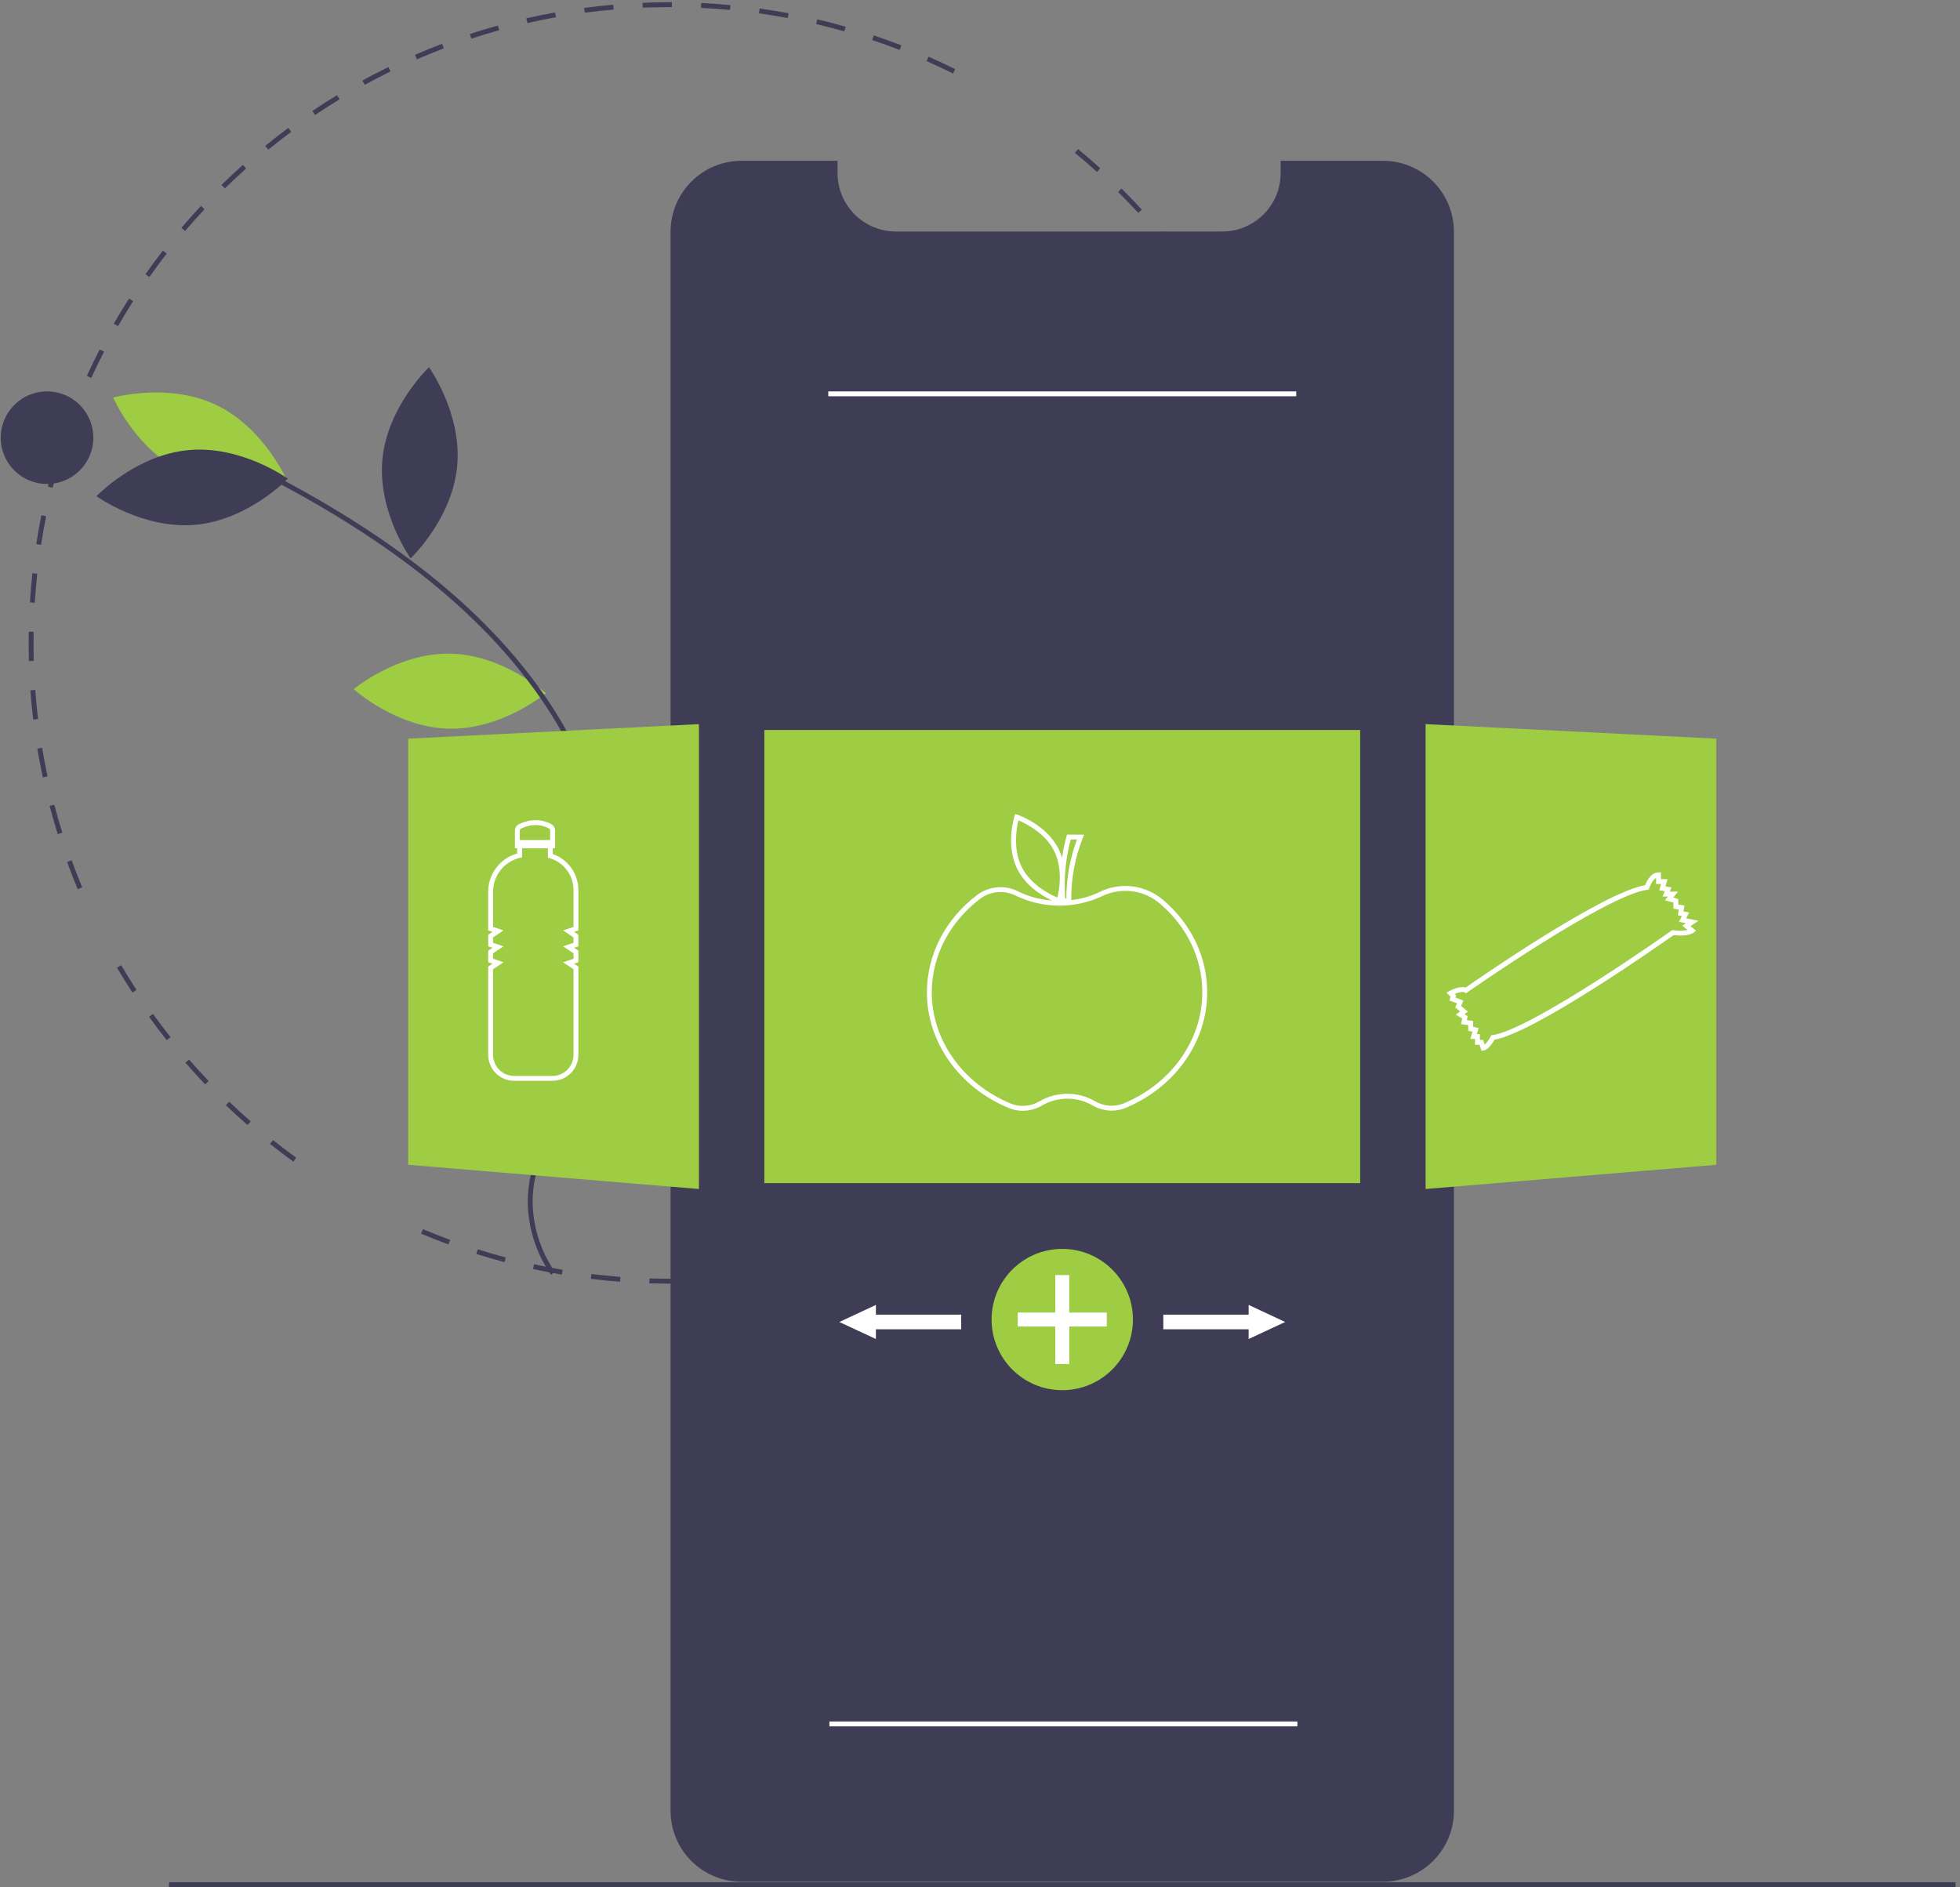 <svg width="404" height="389" viewBox="0 0 404 389" fill="none" xmlns="http://www.w3.org/2000/svg">
<rect x="0" y="0" width="404" height="389" fill="#808080" stroke="none"/>
<path d="M138.035 264.595C136.641 264.595 135.233 264.573 133.851 264.53L133.882 263.526C135.867 263.588 137.892 263.605 139.886 263.578L139.899 264.582C139.279 264.59 138.657 264.595 138.035 264.595ZM145.945 264.362L145.886 263.359C147.873 263.242 149.886 263.078 151.869 262.87L151.974 263.868C149.976 264.078 147.948 264.244 145.945 264.362ZM127.811 264.205C125.807 264.052 123.781 263.851 121.791 263.607L121.914 262.61C123.889 262.852 125.898 263.052 127.887 263.204L127.811 264.205ZM157.973 263.101L157.823 262.109C159.798 261.809 161.787 261.461 163.736 261.074L163.931 262.059C161.968 262.449 159.963 262.799 157.973 263.101ZM115.806 262.734C113.826 262.398 111.827 262.013 109.866 261.587L110.079 260.606C112.026 261.028 114.009 261.411 115.973 261.743L115.806 262.734ZM169.836 260.744L169.595 259.769C171.533 259.29 173.483 258.761 175.389 258.196L175.674 259.159C173.753 259.728 171.79 260.262 169.836 260.744ZM103.986 260.169C102.044 259.652 100.089 259.084 98.177 258.48L98.48 257.523C100.377 258.122 102.317 258.686 104.244 259.198L103.986 260.169ZM181.432 257.306L181.103 256.357C182.984 255.704 184.876 254.997 186.727 254.257L187.1 255.189C185.235 255.935 183.328 256.647 181.432 257.306H181.432ZM92.437 256.519C90.551 255.826 88.653 255.078 86.797 254.297L87.187 253.371C89.029 254.147 90.912 254.889 92.784 255.577L92.437 256.519ZM192.65 252.819L192.234 251.905C194.041 251.085 195.856 250.209 197.631 249.302L198.088 250.197C196.3 251.11 194.47 251.993 192.65 252.819H192.65ZM203.401 247.327L202.903 246.455C204.635 245.467 206.365 244.428 208.042 243.367L208.579 244.216C206.889 245.285 205.147 246.332 203.401 247.327H203.401ZM213.611 240.87L213.036 240.047C214.667 238.908 216.295 237.715 217.874 236.502L218.486 237.298C216.895 238.521 215.255 239.723 213.611 240.87ZM60.471 239.456C58.849 238.279 57.229 237.045 55.655 235.789L56.282 235.005C57.844 236.251 59.452 237.475 61.061 238.643L60.471 239.456ZM223.195 233.508L222.547 232.74C224.068 231.457 225.581 230.121 227.045 228.768L227.727 229.505C226.252 230.869 224.727 232.216 223.195 233.508H223.195ZM51.013 231.908C49.503 230.586 48.002 229.211 46.554 227.821L47.249 227.096C48.687 228.476 50.176 229.841 51.675 231.153L51.013 231.908ZM232.073 225.299L231.358 224.594C232.76 223.174 234.146 221.705 235.478 220.228L236.225 220.9C234.883 222.389 233.486 223.869 232.073 225.299ZM42.286 223.536C40.9 222.079 39.531 220.574 38.218 219.062L38.977 218.404C40.28 219.905 41.638 221.398 43.014 222.843L42.286 223.536ZM240.172 216.315L239.396 215.678C240.662 214.137 241.909 212.548 243.102 210.953L243.907 211.554C242.704 213.161 241.448 214.763 240.172 216.315L240.172 216.315ZM34.359 214.408C33.115 212.837 31.889 211.214 30.717 209.586L31.532 208.999C32.696 210.615 33.912 212.225 35.147 213.786L34.359 214.408ZM247.421 206.627L246.589 206.063C247.71 204.414 248.808 202.716 249.851 201.017L250.708 201.543C249.655 203.255 248.549 204.965 247.421 206.627L247.421 206.627ZM27.3 204.603C26.205 202.926 25.134 201.2 24.115 199.471L24.98 198.962C25.992 200.676 27.055 202.39 28.142 204.054L27.3 204.603ZM253.758 196.312L252.879 195.827C253.844 194.082 254.781 192.29 255.665 190.501L256.566 190.946C255.675 192.749 254.73 194.554 253.758 196.312ZM259.124 185.456L258.204 185.052C259.004 183.225 259.773 181.353 260.489 179.49L261.427 179.849C260.706 181.728 259.931 183.614 259.124 185.456ZM16.019 183.289C15.248 181.441 14.511 179.55 13.826 177.669L14.771 177.326C15.45 179.193 16.182 181.069 16.946 182.902L16.019 183.289ZM263.469 174.141L262.515 173.826C263.142 171.937 263.734 170.007 264.274 168.088L265.241 168.36C264.697 170.294 264.1 172.239 263.469 174.141ZM11.891 171.941C11.293 170.027 10.731 168.072 10.221 166.129L11.193 165.874C11.699 167.802 12.257 169.742 12.85 171.641L11.891 171.941ZM266.744 162.503L265.765 162.275C266.215 160.34 266.626 158.363 266.988 156.401L267.976 156.582C267.612 158.56 267.197 160.552 266.744 162.503V162.503ZM8.822 160.246C8.403 158.285 8.024 156.286 7.695 154.306L8.686 154.141C9.013 156.107 9.389 158.09 9.805 160.036L8.822 160.246ZM268.933 150.613L267.937 150.477C268.208 148.51 268.436 146.504 268.616 144.515L269.617 144.605C269.435 146.61 269.205 148.631 268.933 150.613V150.613ZM6.842 148.32C6.605 146.332 6.411 144.307 6.264 142.302L7.266 142.229C7.411 144.219 7.605 146.228 7.84 148.201L6.842 148.32ZM270.026 138.574L269.022 138.529C269.112 136.539 269.157 134.52 269.157 132.53H270.162C270.162 134.536 270.116 136.569 270.026 138.574ZM5.959 136.263C5.925 135.032 5.907 133.775 5.907 132.53C5.907 131.757 5.914 130.986 5.927 130.216L6.932 130.233C6.919 130.997 6.912 131.763 6.912 132.53C6.912 133.766 6.93 135.013 6.964 136.236L5.959 136.263ZM7.17 124.238L6.168 124.175C6.293 122.168 6.466 120.142 6.682 118.151L7.681 118.259C7.466 120.235 7.295 122.246 7.17 124.238H7.17ZM268.508 118.111C268.308 116.131 268.032 115.166 267.74 113.194L268.734 113.048C269.028 115.034 269.279 116.55 269.482 118.545L268.508 118.111ZM8.463 112.31L7.47 112.157C7.778 110.17 8.135 108.168 8.533 106.204L9.518 106.404C9.123 108.352 8.768 110.339 8.463 112.31ZM266.726 107.281C266.343 105.322 265.911 103.35 265.441 101.42L266.417 101.182C266.89 103.127 267.326 105.115 267.712 107.088L266.726 107.281ZM10.843 100.552L9.868 100.307C10.356 98.362 10.896 96.401 11.474 94.478L12.437 94.767C11.863 96.675 11.327 98.621 10.843 100.552ZM263.886 95.624C263.326 93.712 262.714 91.788 262.067 89.906L263.017 89.579C263.669 91.476 264.286 93.415 264.851 95.341L263.886 95.624ZM14.302 89.046L13.354 88.713C14.021 86.814 14.742 84.906 15.496 83.043L16.428 83.419C15.68 85.269 14.964 87.162 14.302 89.046ZM259.985 84.278C259.252 82.43 258.467 80.575 257.651 78.764L258.568 78.352C259.39 80.176 260.18 82.045 260.919 83.908L259.985 84.278ZM18.811 77.899L17.898 77.48C18.737 75.653 19.631 73.822 20.553 72.036L21.446 72.496C20.53 74.269 19.644 76.086 18.811 77.899ZM255.067 73.362C254.168 71.589 253.215 69.812 252.235 68.082L253.11 67.587C254.097 69.331 255.057 71.121 255.963 72.908L255.067 73.362ZM24.326 67.221L23.455 66.72C24.457 64.98 25.515 63.239 26.597 61.545L27.444 62.085C26.37 63.767 25.32 65.495 24.326 67.221ZM249.164 62.935C248.103 61.246 246.991 59.563 245.86 57.933L246.685 57.361C247.825 59.003 248.945 60.699 250.015 62.401L249.164 62.935ZM30.793 57.098L29.972 56.52C31.13 54.878 32.341 53.241 33.572 51.655L34.366 52.271C33.145 53.845 31.942 55.469 30.793 57.098ZM242.33 53.085C241.119 51.5 239.858 49.924 238.581 48.401L239.351 47.756C240.637 49.291 241.908 50.878 243.128 52.476L242.33 53.085ZM38.155 47.612L37.39 46.961C38.69 45.435 40.045 43.916 41.417 42.446L42.151 43.132C40.79 44.59 39.445 46.098 38.155 47.612ZM234.623 43.892C233.273 42.424 231.873 40.968 230.462 39.567L231.17 38.854C232.592 40.267 234.002 41.733 235.362 43.213L234.623 43.892ZM46.346 38.839L45.644 38.121C47.08 36.716 48.567 35.327 50.062 33.992L50.731 34.742C49.248 36.066 47.772 37.444 46.346 38.839ZM226.108 35.434C224.629 34.093 223.102 32.771 221.569 31.503L222.21 30.73C223.754 32.007 225.293 33.339 226.784 34.69L226.108 35.434ZM55.298 30.849L54.663 30.07C56.217 28.805 57.823 27.558 59.437 26.362L60.036 27.169C58.434 28.355 56.84 29.593 55.298 30.849ZM64.934 23.709L64.374 22.876C66.037 21.758 67.749 20.663 69.463 19.62L69.985 20.478C68.284 21.513 66.585 22.6 64.934 23.709ZM75.177 17.482L74.695 16.601C76.454 15.639 78.258 14.705 80.057 13.825L80.499 14.728C78.714 15.6 76.923 16.527 75.177 17.482ZM196.438 15.155C194.65 14.265 192.819 13.405 190.994 12.599L191.401 11.681C193.239 12.493 195.085 13.359 196.886 14.257L196.438 15.155ZM85.939 12.221L85.54 11.299C87.379 10.503 89.26 9.739 91.13 9.028L91.487 9.967C89.63 10.672 87.764 11.43 85.939 12.221ZM185.437 10.295C183.577 9.574 181.673 8.886 179.778 8.251L180.098 7.298C182.007 7.939 183.926 8.632 185.8 9.359L185.437 10.295ZM97.147 7.967L96.834 7.013C98.743 6.387 100.691 5.798 102.624 5.262L102.892 6.229C100.975 6.761 99.041 7.346 97.147 7.967ZM174.043 6.474C172.127 5.928 170.172 5.419 168.234 4.962L168.465 3.985C170.418 4.445 172.388 4.958 174.319 5.508L174.043 6.474ZM108.712 4.759L108.489 3.78C110.446 3.333 112.44 2.925 114.415 2.569L114.594 3.557C112.634 3.911 110.655 4.315 108.712 4.759ZM162.361 3.721C160.404 3.354 158.412 3.027 156.437 2.75L156.577 1.755C158.566 2.035 160.575 2.364 162.546 2.734L162.361 3.721ZM120.525 2.628L120.392 1.632C122.381 1.367 124.403 1.144 126.404 0.97L126.491 1.97C124.506 2.143 122.499 2.365 120.525 2.628ZM150.475 2.052C148.496 1.865 146.481 1.722 144.487 1.625L144.536 0.622C146.545 0.719 148.575 0.864 150.569 1.052L150.475 2.052ZM132.482 1.585L132.44 0.582C134.287 0.505 136.169 0.466 138.035 0.465L138.489 0.466L138.486 1.47L138.035 1.469C136.183 1.47 134.315 1.509 132.482 1.585V1.585Z" fill="#3F3D56"/>
<path d="M299.689 47.77V373.263C299.686 377.14 298.142 380.857 295.398 383.598C292.654 386.339 288.934 387.879 285.055 387.88H152.852C150.93 387.883 149.027 387.508 147.25 386.774C145.474 386.041 143.86 384.965 142.5 383.607C141.141 382.249 140.063 380.636 139.328 378.861C138.593 377.086 138.216 375.184 138.218 373.263V47.77C138.218 45.849 138.596 43.947 139.331 42.172C140.067 40.398 141.145 38.785 142.504 37.427C143.863 36.068 145.476 34.991 147.252 34.256C149.027 33.521 150.93 33.143 152.852 33.143H172.636V35.679C172.636 38.873 173.905 41.936 176.164 44.196C178.423 46.455 181.488 47.724 184.683 47.725H251.923C254.495 47.731 257 46.907 259.067 45.375C259.484 45.072 259.88 44.739 260.252 44.381C261.429 43.258 262.366 41.907 263.005 40.411C263.644 38.915 263.972 37.305 263.97 35.679V33.143H285.055C286.977 33.142 288.88 33.52 290.656 34.255C292.432 34.99 294.045 36.067 295.404 37.426C296.763 38.784 297.841 40.397 298.577 42.172C299.312 43.947 299.69 45.849 299.689 47.77Z" fill="#3F3D56"/>
<path d="M280.362 150.48H157.547V243.879H280.362V150.48Z" fill="#9ECD43"/>
<path d="M92.874 134.743C103.809 134.977 112.508 142.898 112.508 142.898C112.508 142.898 103.477 150.438 92.543 150.204C81.608 149.969 72.909 142.049 72.909 142.049C72.909 142.049 81.939 134.508 92.874 134.743Z" fill="#9ECD43"/>
<path d="M37.898 97.434C47.777 102.125 59.106 98.944 59.106 98.944C59.106 98.944 54.417 88.157 44.537 83.466C34.658 78.775 23.33 81.956 23.33 81.956C23.33 81.956 28.019 92.743 37.898 97.434Z" fill="#9ECD43"/>
<path d="M38.903 92.772C49.795 91.777 59.329 98.671 59.329 98.671C59.329 98.671 51.203 107.178 40.311 108.173C29.419 109.167 19.886 102.274 19.886 102.274C19.886 102.274 28.011 93.767 38.903 92.772Z" fill="#3F3D56"/>
<path d="M78.83 94.657C77.786 105.539 84.64 115.099 84.64 115.099C84.64 115.099 93.187 107.016 94.231 96.133C95.275 85.251 88.421 75.691 88.421 75.691C88.421 75.691 79.874 83.775 78.83 94.657Z" fill="#3F3D56"/>
<path d="M130.128 161.398C124.415 170.72 126.38 182.316 126.38 182.316C126.38 182.316 137.608 178.798 143.321 169.475C149.034 160.153 147.068 148.557 147.068 148.557C147.068 148.557 135.841 152.075 130.128 161.398Z" fill="#3F3D56"/>
<path d="M113.553 262.755L114.386 262.193C111.451 257.936 109.849 252.904 109.782 247.735C109.805 240.174 113.521 233.18 117.115 226.417C117.782 225.162 118.446 223.91 119.086 222.66C121.77 217.56 123.909 212.192 125.468 206.645C131.042 185.941 125.554 161.515 110.789 141.304C99.076 125.272 81.615 111.252 57.408 98.443L56.938 99.331C81.007 112.066 98.356 125.99 109.977 141.897C124.565 161.864 129.993 185.972 124.498 206.384C122.957 211.864 120.843 217.166 118.191 222.203C117.554 223.449 116.892 224.695 116.227 225.946C112.576 232.817 108.801 239.922 108.777 247.732C108.844 253.102 110.506 258.332 113.553 262.755Z" fill="#3F3D56"/>
<path d="M9.694 99.763C14.966 99.763 19.239 95.492 19.239 90.222C19.239 84.953 14.966 80.681 9.694 80.681C4.422 80.681 0.148 84.953 0.148 90.222C0.148 95.492 4.422 99.763 9.694 99.763Z" fill="#3F3D56"/>
<path d="M144.063 245.092L84.144 240.101V152.261L144.063 149.267V245.092Z" fill="#9ECD43"/>
<path d="M293.848 245.092L353.767 240.101V152.261L293.848 149.267V245.092Z" fill="#9ECD43"/>
<path d="M239.783 185.536C238 183.997 235.803 183.018 233.466 182.721C231.129 182.424 228.757 182.823 226.645 183.867C224.812 184.754 222.839 185.318 220.814 185.535C220.764 181.15 221.569 176.798 223.185 172.722L223.449 172.038H219.928L219.827 172.408C219.434 173.849 219.125 175.312 218.901 176.789C218.71 176.149 218.464 175.527 218.164 174.93C215.694 170.035 209.986 168.032 209.745 167.95L209.258 167.783L209.103 168.273C209.026 168.517 207.243 174.294 209.713 179.19C211.482 182.695 214.909 184.716 216.803 185.612C214.406 185.458 212.064 184.832 209.911 183.769C208.568 183.078 207.058 182.778 205.553 182.905C204.048 183.032 202.609 183.581 201.401 184.487C194.826 189.482 191.055 196.802 191.055 204.573C191.055 214.781 197.668 224.129 207.904 228.388C208.827 228.771 209.817 228.968 210.817 228.966C212.205 228.967 213.568 228.593 214.761 227.885C216.348 226.963 218.15 226.475 219.985 226.471C221.821 226.468 223.625 226.948 225.215 227.864C226.243 228.47 227.399 228.829 228.59 228.913C229.781 228.997 230.975 228.803 232.078 228.347C242.254 224.071 248.829 214.739 248.829 204.573C248.829 197.296 245.616 190.536 239.783 185.536ZM220.697 173.043H221.99C220.535 176.936 219.794 181.059 219.801 185.215H219.57C219.259 181.123 219.64 177.008 220.697 173.043ZM210.611 178.738C208.735 175.021 209.558 170.592 209.921 169.097C211.339 169.692 215.388 171.659 217.267 175.382C219.142 179.098 218.32 183.527 217.956 185.022C216.537 184.425 212.485 182.453 210.611 178.738ZM231.688 227.421C230.729 227.817 229.692 227.986 228.657 227.912C227.622 227.839 226.618 227.526 225.725 226.998C223.979 225.991 221.999 225.463 219.983 225.467C217.968 225.471 215.989 226.008 214.248 227.022C213.357 227.552 212.355 227.867 211.321 227.944C210.287 228.02 209.249 227.855 208.29 227.461C198.43 223.358 192.059 214.374 192.059 204.573C192.059 197.119 195.686 190.09 202.009 185.287C203.222 184.371 204.702 183.877 206.222 183.881C207.345 183.88 208.452 184.148 209.45 184.662C212.202 185.975 215.21 186.664 218.26 186.683C221.309 186.701 224.325 186.046 227.092 184.767C229.027 183.81 231.201 183.445 233.342 183.718C235.482 183.99 237.495 184.888 239.128 186.299C244.736 191.104 247.824 197.594 247.824 204.573C247.824 214.334 241.49 223.302 231.688 227.421Z" fill="white"/>
<path d="M113.94 176.046V174.867H114.409V171.195C114.411 170.922 114.338 170.655 114.198 170.421C114.058 170.188 113.856 169.997 113.615 169.87C111.541 168.789 109.313 168.79 106.992 169.875C106.735 169.997 106.519 170.189 106.368 170.429C106.216 170.668 106.136 170.946 106.137 171.23V174.867H106.605V175.935C104.88 176.418 103.361 177.454 102.281 178.883C101.201 180.312 100.62 182.056 100.627 183.847V191.794L101.52 192.092L100.627 192.687V195.075L101.52 195.373L100.627 195.968V198.356L101.52 198.653L100.627 199.248V217.437C100.629 218.856 101.193 220.216 102.197 221.22C103.201 222.223 104.561 222.787 105.981 222.789H113.873C115.29 222.787 116.648 222.224 117.649 221.223C118.65 220.222 119.214 218.865 119.215 217.45V199.248L118.322 198.653L119.215 198.356V195.968L118.322 195.373L119.215 195.075V192.687L118.322 192.092L119.215 191.794V183.437C119.209 181.811 118.699 180.227 117.754 178.903C116.809 177.579 115.477 176.581 113.94 176.046ZM107.417 170.785C109.469 169.827 111.345 169.819 113.15 170.761C113.227 170.803 113.292 170.866 113.337 170.943C113.382 171.019 113.405 171.106 113.404 171.195V173.16H107.141V171.23C107.141 171.137 107.166 171.046 107.215 170.968C107.264 170.889 107.334 170.826 107.417 170.785ZM118.21 191.071L116.056 191.789L118.21 193.224V194.351L116.056 195.069L118.21 196.505V197.632L116.056 198.35L118.21 199.786V217.45C118.209 218.599 117.752 219.701 116.939 220.514C116.126 221.326 115.023 221.783 113.873 221.785H105.981C104.828 221.783 103.722 221.325 102.907 220.51C102.092 219.695 101.633 218.59 101.632 217.438V199.786L103.787 198.35L101.632 197.632V196.505L103.787 195.069L101.632 194.351V193.224L103.787 191.788L101.632 191.071V183.847C101.625 182.215 102.175 180.628 103.191 179.35C104.207 178.071 105.629 177.177 107.221 176.813L107.61 176.723V174.867H112.935V176.791L113.298 176.896C114.712 177.312 115.954 178.174 116.839 179.352C117.724 180.531 118.205 181.963 118.21 183.437V191.071Z" fill="white"/>
<path d="M350.091 189.799L347.562 189.293L348.157 188.103L346.997 187.871L347.198 186.665L345.931 186.453V185.31L344.903 185.016L345.879 183.797H344.186L344.54 182.915L343.288 182.706L343.712 181.218H342.358V179.829H341.855C340.273 179.829 339.39 181.708 339.1 182.461C330.362 183.984 304.992 201.548 302.097 203.568C300.894 203.178 299.11 204.092 298.737 204.295L298.147 204.617L298.998 205.467L298.745 206.227L300.306 206.812L299.964 207.666L300.947 208.486L300.064 209.148L301.393 209.945L301.159 211.111L302.644 211.323V212.489L303.506 212.662L303.076 214.167H304.033V215.358H304.967L305.391 216.626L305.825 216.539C306.836 216.337 307.702 214.939 308.04 214.319C316.455 212.818 342.435 194.548 344.964 192.759C347.916 193.113 349.001 192.324 349.117 192.231L349.598 191.847L348.451 190.892L350.091 189.799ZM344.9 191.738L344.704 191.712L344.543 191.827C344.256 192.03 315.763 212.207 307.641 213.366L307.38 213.404L307.263 213.639C306.951 214.274 306.53 214.848 306.02 215.337L305.692 214.353H305.038V213.163H304.408L304.772 211.891L303.649 211.666V210.452L302.353 210.267L302.517 209.448L301.861 209.055L302.566 208.527L301.168 207.362L301.62 206.232L300.004 205.627L300.148 205.196L299.836 204.884C300.591 204.57 301.503 204.337 301.895 204.572L302.175 204.74L302.442 204.552C302.727 204.352 331.026 184.569 339.541 183.408L339.859 183.365L339.954 183.058C340.1 182.584 340.62 181.384 341.353 180.974V182.222H342.381L342.012 183.512L343.142 183.7L342.701 184.802H343.788L343.175 185.567L344.926 186.067V187.304L346.042 187.49L345.846 188.665L346.671 188.83L346.075 190.02L347.516 190.308L346.774 190.802L347.84 191.691C346.871 191.888 345.874 191.904 344.9 191.738Z" fill="white"/>
<path d="M218.955 286.562C227.001 286.562 233.524 280.042 233.524 271.999C233.524 263.957 227.001 257.437 218.955 257.437C210.909 257.437 204.386 263.957 204.386 271.999C204.386 280.042 210.909 286.562 218.955 286.562Z" fill="#9ECD43"/>
<path d="M228.127 270.561H220.393V262.831H217.515V270.561H209.781V273.438H217.515V281.168H220.393V273.438H228.127V270.561Z" fill="white"/>
<path d="M264.906 272.502L257.371 268.987V270.995H239.787V274.008H257.371V276.017L264.906 272.502Z" fill="white"/>
<path d="M173.005 272.502L180.541 268.987V270.995H198.124V274.008H180.541V276.017L173.005 272.502Z" fill="white"/>
<path d="M403.078 387.996H34.83V389H403.078V387.996Z" fill="#3F3D56"/>
<path d="M267.185 80.681H170.728V81.686H267.185V80.681Z" fill="white"/>
<path d="M267.419 354.854H170.961V355.858H267.419V354.854Z" fill="white"/>
</svg>

